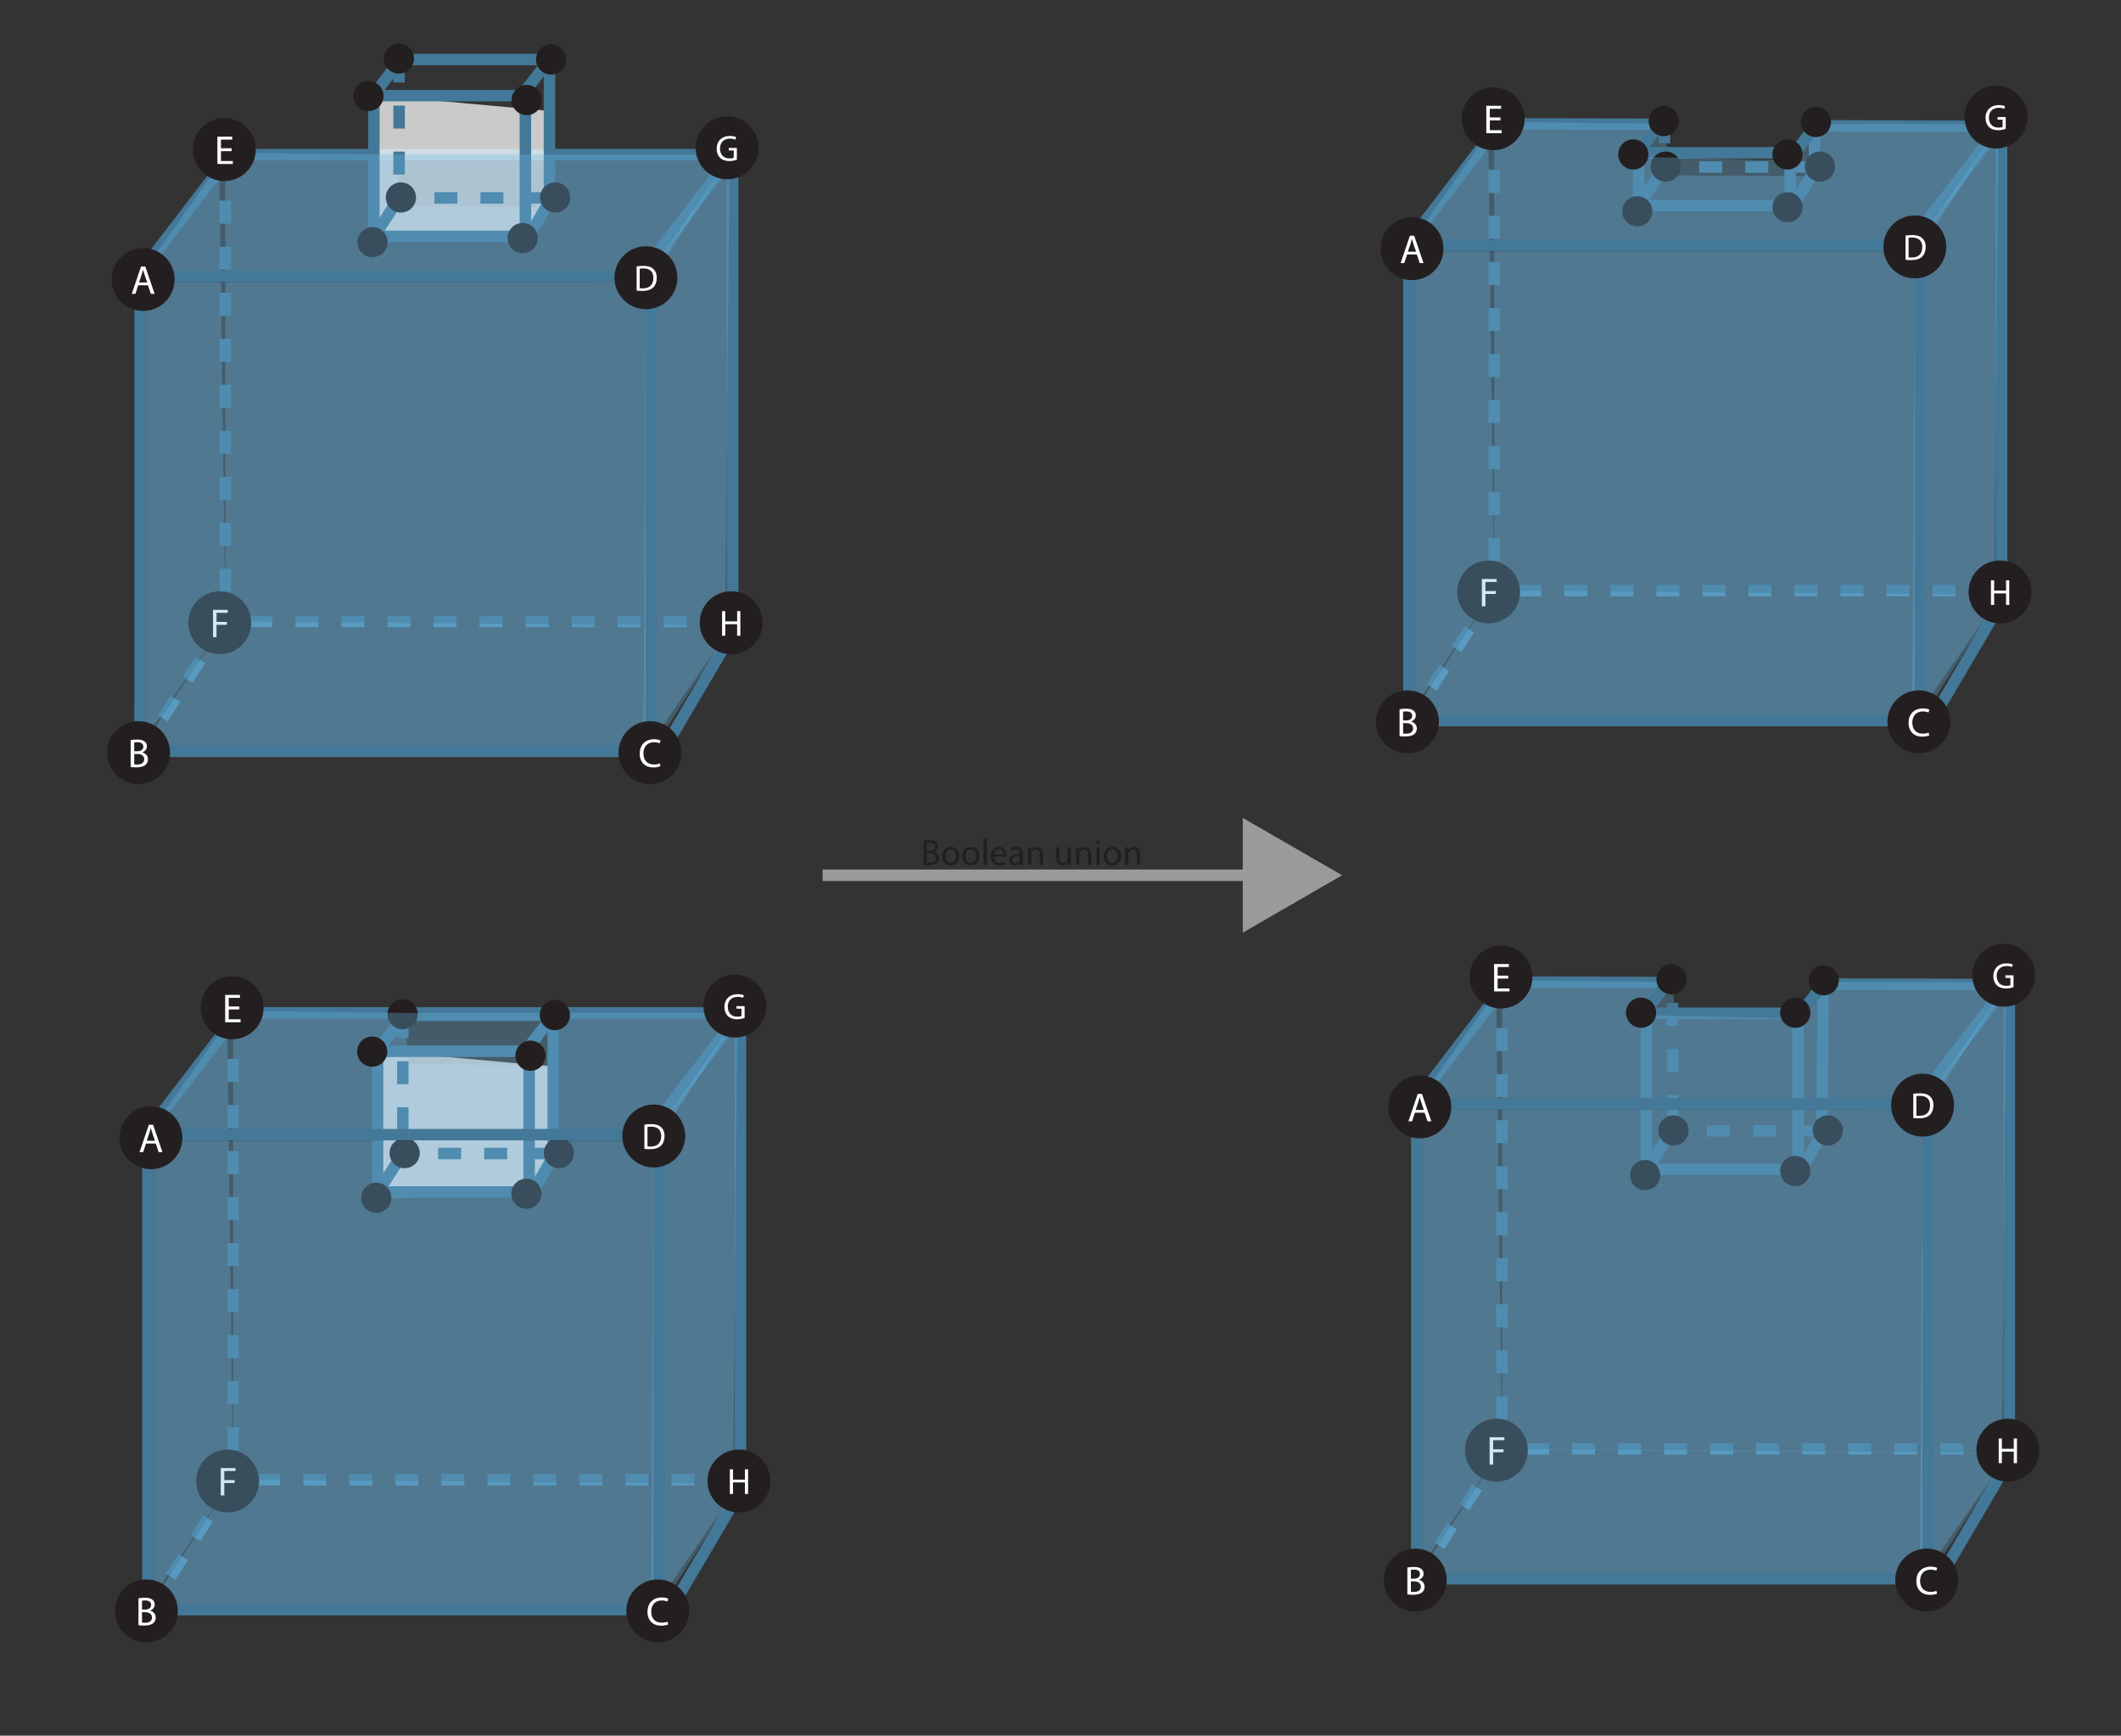 <?xml version="1.0" encoding="UTF-8"?>
<svg id="Solid" xmlns="http://www.w3.org/2000/svg" viewBox="0 0 522.58 427.6">
  <rect x="0" y="0" width="522.58" height="427.6" fill="#333333" stroke="none"/>
  <defs>
    <style>
      .cls-1 {
        fill: #231f20;
      }

      .cls-2 {
        fill: #6dbae7;
        opacity: .31;
      }

      .cls-3, .cls-4 {
        fill: #fff;
      }

      .cls-5 {
        stroke: #9b9a9a;
      }

      .cls-5, .cls-6, .cls-7, .cls-8 {
        fill: none;
      }

      .cls-5, .cls-7, .cls-8 {
        stroke-miterlimit: 10;
        stroke-width: 2.83px;
      }

      .cls-9 {
        fill: #9b9a9a;
      }

      .cls-7, .cls-8 {
        stroke: #437898;
      }

      .cls-4 {
        opacity: .74;
      }

      .cls-8 {
        stroke-dasharray: 5.67;
      }
    </style>
  </defs>
  <g>
    <polyline class="cls-2" points="54.02 37.6 54.02 37.6 55.52 153.1 33.07 185.74 34.52 68.1 56.02 37.6"/>
    <polygon class="cls-2" points="55.52 38.1 55.52 153.1 181.52 154.1 179.55 37.06 135.78 39.03 135.78 51.03 98.78 50.77 97.52 38.1 55.52 38.1"/>
    <line class="cls-7" x1="180.52" y1="38.1" x2="55.52" y2="38.1"/>
    <line class="cls-7" x1="157.52" y1="68.1" x2="180.52" y2="38.1"/>
    <line class="cls-7" x1="161.52" y1="188.1" x2="181.52" y2="154.1"/>
    <line class="cls-7" x1="180.52" y1="38.1" x2="180.52" y2="154.1"/>
    <line class="cls-8" x1="55.52" y1="38.1" x2="55.52" y2="153.1"/>
    <line class="cls-7" x1="34.28" y1="67.55" x2="57.28" y2="37.55"/>
    <line class="cls-8" x1="180.52" y1="153.1" x2="53.52" y2="153.1"/>
    <polyline class="cls-8" points="55.52 153.1 35.52 184.1 55.52 153.1"/>
    <g>
      <line class="cls-7" x1="135.38" y1="14.67" x2="98.33" y2="14.67"/>
      <polygon class="cls-4" points="92.04 23.4 91.78 59.65 129.75 59.12 136.78 48.65 135.78 27.37 92.04 23.4"/>
      <line class="cls-7" x1="128.56" y1="23.56" x2="135.38" y2="14.67"/>
      <line class="cls-7" x1="129.75" y1="59.12" x2="135.68" y2="49.05"/>
      <line class="cls-7" x1="135.38" y1="14.67" x2="135.38" y2="49.05"/>
      <line class="cls-8" x1="98.33" y1="14.67" x2="98.33" y2="48.75"/>
      <line class="cls-7" x1="92.04" y1="23.4" x2="98.86" y2="14.5"/>
      <line class="cls-8" x1="135.38" y1="48.75" x2="97.74" y2="48.75"/>
      <polyline class="cls-8" points="98.33 48.75 92.41 57.94 98.33 48.75"/>
      <rect class="cls-7" x="92.11" y="23.56" width="37.34" height="34.67"/>
      <circle class="cls-1" cx="98.28" cy="14.41" r="3.72"/>
      <circle class="cls-1" cx="136.78" cy="48.65" r="3.72"/>
      <circle class="cls-1" cx="128.78" cy="58.65" r="3.72"/>
      <circle class="cls-1" cx="91.78" cy="59.65" r="3.72"/>
      <circle class="cls-1" cx="98.78" cy="48.65" r="3.72"/>
      <circle class="cls-1" cx="129.78" cy="24.65" r="3.72"/>
      <circle class="cls-1" cx="90.78" cy="23.65" r="3.72"/>
      <circle class="cls-1" cx="135.78" cy="14.65" r="3.72"/>
    </g>
    <path class="cls-2" d="M34.52,68.1l125.5,1.5,20.5-31.5h-83l-41.5-.5-21.5,30.5Z"/>
    <polyline class="cls-2" points="34.15 185.42 55.52 153.1 180.52 154.1 160.52 185.1"/>
    <polygon class="cls-2" points="159.15 68.42 179.74 39.03 178.69 156.62 158.53 185.63 159.15 68.42"/>
    <g>
      <circle class="cls-1" cx="180.15" cy="153.42" r="7.75"/>
      <path class="cls-3" d="M178.69,150.55v2.54h2.93v-2.54h.79v6.07h-.79v-2.84h-2.93v2.84h-.78v-6.07h.78Z"/>
    </g>
    <g>
      <circle class="cls-1" cx="54.15" cy="153.42" r="7.75"/>
      <path class="cls-3" d="M52.48,150.24h3.63v.73h-2.76v2.24h2.55v.72h-2.55v3.05h-.87v-6.74Z"/>
    </g>
    <rect class="cls-2" x="36.02" y="69.6" width="124" height="115"/>
    <rect class="cls-7" x="34.52" y="68.1" width="126" height="117"/>
    <g>
      <circle class="cls-1" cx="55.27" cy="36.85" r="7.75"/>
      <path class="cls-3" d="M57.06,37.24h-2.62v2.43h2.92v.73h-3.79v-6.74h3.64v.73h-2.77v2.13h2.62v.72Z"/>
    </g>
    <g>
      <circle class="cls-1" cx="179.15" cy="36.42" r="7.75"/>
      <path class="cls-3" d="M181.55,39.35c-.35.13-1.04.33-1.86.33-.92,0-1.67-.23-2.27-.8-.52-.5-.85-1.31-.85-2.26,0-1.81,1.25-3.13,3.29-3.13.7,0,1.25.15,1.51.28l-.19.64c-.32-.14-.73-.26-1.34-.26-1.48,0-2.44.92-2.44,2.44s.93,2.45,2.34,2.45c.51,0,.86-.07,1.04-.16v-1.81h-1.23v-.63h2v2.92Z"/>
    </g>
    <g>
      <circle class="cls-1" cx="35.27" cy="68.85" r="7.75"/>
      <path class="cls-3" d="M34.06,70.28l-.7,2.12h-.9l2.29-6.74h1.05l2.3,6.74h-.93l-.72-2.12h-2.39ZM36.27,69.6l-.66-1.94c-.15-.44-.25-.84-.35-1.23h-.02c-.1.4-.21.81-.34,1.22l-.66,1.95h2.03Z"/>
    </g>
    <g>
      <circle class="cls-1" cx="160.15" cy="185.42" r="7.75"/>
      <path class="cls-3" d="M162.72,188.75c-.32.16-.96.32-1.78.32-1.9,0-3.33-1.2-3.33-3.41s1.43-3.54,3.52-3.54c.84,0,1.37.18,1.6.3l-.21.71c-.33-.16-.8-.28-1.36-.28-1.58,0-2.63,1.01-2.63,2.78,0,1.65.95,2.71,2.59,2.71.53,0,1.07-.11,1.42-.28l.18.69Z"/>
    </g>
    <g>
      <circle class="cls-1" cx="34.15" cy="185.42" r="7.75"/>
      <path class="cls-3" d="M32.2,182.33c.38-.08.98-.14,1.59-.14.87,0,1.43.15,1.85.49.35.26.56.66.56,1.19,0,.65-.43,1.22-1.14,1.48v.02c.64.16,1.39.69,1.39,1.69,0,.58-.23,1.02-.57,1.35-.47.43-1.23.63-2.33.63-.6,0-1.06-.04-1.35-.08v-6.63ZM33.07,185.08h.79c.92,0,1.46-.48,1.46-1.13,0-.79-.6-1.1-1.48-1.1-.4,0-.63.03-.77.06v2.17ZM33.07,188.31c.17.03.42.04.73.04.9,0,1.73-.33,1.73-1.31,0-.92-.79-1.3-1.74-1.3h-.72v2.57Z"/>
    </g>
    <g>
      <circle class="cls-1" cx="159.15" cy="68.42" r="7.75"/>
      <path class="cls-3" d="M156.84,65.63c.48-.07,1.04-.13,1.67-.13,1.13,0,1.93.26,2.46.76.54.5.85,1.2.85,2.18s-.31,1.8-.87,2.36c-.57.57-1.5.87-2.68.87-.56,0-1.03-.03-1.42-.07v-5.97ZM157.62,71c.2.04.49.04.79.04,1.67,0,2.58-.94,2.58-2.58,0-1.43-.8-2.34-2.46-2.34-.41,0-.71.04-.92.08v4.79Z"/>
    </g>
  </g>
  <g>
    <polyline class="cls-2" points="366.65 30.01 366.65 30.01 368.15 145.51 345.7 178.15 347.15 60.51 368.65 30.01"/>
    <polygon class="cls-2" points="368.15 30.51 368.15 145.51 494.15 146.51 492.18 29.47 448.41 31.44 448.41 43.43 411.41 43.18 410.15 30.51 368.15 30.51"/>
    <line class="cls-7" x1="410.18" y1="30.63" x2="368.15" y2="30.51"/>
    <line class="cls-7" x1="470.15" y1="60.51" x2="493.15" y2="30.51"/>
    <line class="cls-7" x1="474.15" y1="180.51" x2="494.15" y2="146.51"/>
    <line class="cls-7" x1="493.15" y1="30.51" x2="493.15" y2="146.51"/>
    <line class="cls-8" x1="368.15" y1="30.51" x2="368.15" y2="145.51"/>
    <line class="cls-7" x1="346.91" y1="59.96" x2="369.91" y2="29.96"/>
    <line class="cls-8" x1="493.15" y1="145.51" x2="366.15" y2="145.51"/>
    <polyline class="cls-8" points="368.15 145.51 348.15 176.51 368.15 145.51"/>
    <line class="cls-7" x1="490.53" y1="31.11" x2="448.5" y2="30.99"/>
    <g>
      <line class="cls-7" x1="441.38" y1="51.53" x2="447.31" y2="41.45"/>
      <line class="cls-7" x1="447.18" y1="28.63" x2="447.01" y2="41.45"/>
      <line class="cls-8" x1="410.18" y1="29.63" x2="409.97" y2="41.16"/>
      <line class="cls-8" x1="447.01" y1="41.16" x2="409.37" y2="41.16"/>
      <polyline class="cls-8" points="409.97 41.16 404.04 50.34 409.97 41.16"/>
      <rect class="cls-7" x="403.74" y="37.63" width="37.34" height="13.01"/>
      <circle class="cls-1" cx="448.41" cy="41.05" r="3.72"/>
      <circle class="cls-1" cx="440.41" cy="51.05" r="3.72"/>
      <circle class="cls-1" cx="403.41" cy="52.05" r="3.72"/>
      <circle class="cls-1" cx="410.41" cy="41.05" r="3.72"/>
      <path class="cls-2" d="M347.15,60.51l125.5,1.5,20.5-31.5h-44.01c-2.28,3.01-4.55,6.02-6.83,9.03-12.97-.3-25.93-.59-38.9-.89l6.74-8.14-41.5-.5-21.5,30.5Z"/>
      <line class="cls-7" x1="402.67" y1="38.8" x2="409.49" y2="29.91"/>
      <line class="cls-7" x1="441.19" y1="38.97" x2="448.01" y2="30.08"/>
      <circle class="cls-1" cx="409.91" cy="29.82" r="3.72"/>
      <circle class="cls-1" cx="440.41" cy="38.05" r="3.72"/>
      <circle class="cls-1" cx="402.41" cy="38.05" r="3.72"/>
      <circle class="cls-1" cx="447.41" cy="30.05" r="3.72"/>
    </g>
    <polyline class="cls-2" points="346.78 177.83 368.15 145.51 493.15 146.51 473.15 177.51"/>
    <polygon class="cls-2" points="471.78 60.83 492.37 31.44 491.32 149.02 471.16 178.04 471.78 60.83"/>
    <g>
      <circle class="cls-1" cx="492.78" cy="145.83" r="7.75"/>
      <path class="cls-3" d="M491.32,142.96v2.54h2.94v-2.54h.79v6.07h-.79v-2.84h-2.94v2.84h-.78v-6.07h.78Z"/>
    </g>
    <g>
      <circle class="cls-1" cx="366.78" cy="145.83" r="7.75"/>
      <path class="cls-3" d="M365.11,142.64h3.63v.73h-2.76v2.24h2.55v.72h-2.55v3.05h-.87v-6.74Z"/>
    </g>
    <rect class="cls-2" x="348.65" y="62.01" width="124" height="115"/>
    <rect class="cls-7" x="347.15" y="60.51" width="126" height="117"/>
    <g>
      <circle class="cls-1" cx="367.9" cy="29.26" r="7.75"/>
      <path class="cls-3" d="M369.69,29.65h-2.62v2.43h2.92v.73h-3.79v-6.74h3.64v.73h-2.77v2.13h2.62v.72Z"/>
    </g>
    <g>
      <circle class="cls-1" cx="491.78" cy="28.83" r="7.75"/>
      <path class="cls-3" d="M494.18,31.75c-.35.13-1.04.33-1.86.33-.92,0-1.67-.23-2.27-.8-.52-.5-.85-1.31-.85-2.26,0-1.81,1.25-3.13,3.29-3.13.7,0,1.25.15,1.51.28l-.19.64c-.32-.14-.73-.26-1.34-.26-1.48,0-2.44.92-2.44,2.44s.93,2.45,2.34,2.45c.51,0,.86-.07,1.04-.16v-1.81h-1.23v-.63h2v2.92Z"/>
    </g>
    <g>
      <circle class="cls-1" cx="347.9" cy="61.26" r="7.75"/>
      <path class="cls-3" d="M346.69,62.69l-.7,2.12h-.9l2.29-6.74h1.05l2.3,6.74h-.93l-.72-2.12h-2.39ZM348.9,62.01l-.66-1.94c-.15-.44-.25-.84-.35-1.23h-.02c-.1.4-.21.81-.34,1.22l-.66,1.95h2.03Z"/>
    </g>
    <g>
      <circle class="cls-1" cx="472.78" cy="177.83" r="7.75"/>
      <path class="cls-3" d="M475.35,181.16c-.32.16-.96.32-1.78.32-1.9,0-3.33-1.2-3.33-3.41s1.43-3.54,3.52-3.54c.84,0,1.37.18,1.6.3l-.21.71c-.33-.16-.8-.28-1.36-.28-1.58,0-2.63,1.01-2.63,2.78,0,1.65.95,2.71,2.59,2.71.53,0,1.07-.11,1.42-.28l.18.69Z"/>
    </g>
    <g>
      <circle class="cls-1" cx="346.78" cy="177.83" r="7.75"/>
      <path class="cls-3" d="M344.83,174.73c.38-.08.98-.14,1.59-.14.87,0,1.43.15,1.85.49.35.26.56.66.56,1.19,0,.65-.43,1.22-1.14,1.48v.02c.64.16,1.39.69,1.39,1.69,0,.58-.23,1.02-.57,1.35-.47.43-1.23.63-2.33.63-.6,0-1.06-.04-1.35-.08v-6.63ZM345.7,177.49h.79c.92,0,1.46-.48,1.46-1.13,0-.79-.6-1.1-1.48-1.1-.4,0-.63.03-.77.06v2.17ZM345.7,180.72c.17.03.42.04.73.04.9,0,1.73-.33,1.73-1.31,0-.92-.79-1.3-1.74-1.3h-.72v2.57Z"/>
    </g>
    <g>
      <circle class="cls-1" cx="471.78" cy="60.83" r="7.75"/>
      <path class="cls-3" d="M469.47,58.04c.48-.07,1.04-.13,1.67-.13,1.13,0,1.93.26,2.46.76.54.5.86,1.2.86,2.18s-.31,1.8-.87,2.36c-.57.57-1.5.87-2.68.87-.56,0-1.03-.03-1.42-.07v-5.97ZM470.25,63.4c.2.04.49.04.79.04,1.67,0,2.58-.94,2.58-2.58,0-1.43-.8-2.34-2.46-2.34-.41,0-.71.04-.92.08v4.79Z"/>
    </g>
  </g>
  <g>
    <polyline class="cls-2" points="55.94 249.04 55.94 249.04 57.44 364.54 34.99 397.18 36.44 279.54 57.94 249.04"/>
    <polygon class="cls-2" points="57.44 249.54 57.44 364.54 183.44 365.54 181.47 248.49 137.7 250.46 137.7 262.46 100.7 262.21 99.44 249.54 57.44 249.54"/>
    <line class="cls-7" x1="182.44" y1="249.54" x2="57.44" y2="249.54"/>
    <line class="cls-7" x1="159.44" y1="279.54" x2="182.44" y2="249.54"/>
    <line class="cls-7" x1="163.44" y1="399.54" x2="183.44" y2="365.54"/>
    <line class="cls-7" x1="182.44" y1="249.54" x2="182.44" y2="365.54"/>
    <line class="cls-8" x1="57.44" y1="249.54" x2="57.44" y2="364.54"/>
    <line class="cls-7" x1="36.2" y1="278.98" x2="59.2" y2="248.98"/>
    <line class="cls-8" x1="182.44" y1="364.54" x2="55.44" y2="364.54"/>
    <polyline class="cls-8" points="57.44 364.54 37.44 395.54 57.44 364.54"/>
    <g>
      <line class="cls-7" x1="136.3" y1="250.1" x2="99.25" y2="250.1"/>
      <polygon class="cls-4" points="92.96 258.83 92.7 295.08 130.67 294.56 137.7 284.08 136.7 262.8 92.96 258.83"/>
      <line class="cls-7" x1="129.48" y1="258.99" x2="136.3" y2="250.1"/>
      <line class="cls-7" x1="130.67" y1="294.56" x2="136.59" y2="284.48"/>
      <line class="cls-7" x1="136.3" y1="250.1" x2="136.3" y2="284.48"/>
      <line class="cls-8" x1="99.25" y1="250.1" x2="99.25" y2="284.18"/>
      <line class="cls-7" x1="92.96" y1="258.83" x2="99.77" y2="249.94"/>
      <line class="cls-8" x1="136.3" y1="284.18" x2="98.66" y2="284.18"/>
      <polyline class="cls-8" points="99.25 284.18 93.32 293.37 99.25 284.18"/>
      <rect class="cls-7" x="93.03" y="258.99" width="37.34" height="34.67"/>
      <circle class="cls-1" cx="99.2" cy="249.85" r="3.72"/>
      <circle class="cls-1" cx="137.7" cy="284.08" r="3.72"/>
      <circle class="cls-1" cx="129.7" cy="294.08" r="3.72"/>
      <circle class="cls-1" cx="92.7" cy="295.08" r="3.72"/>
      <path class="cls-2" d="M36.44,279.54l125.5,1.5,20.5-31.5h-83l-41.5-.5-21.5,30.5Z"/>
      <circle class="cls-1" cx="99.7" cy="284.08" r="3.72"/>
      <circle class="cls-1" cx="130.7" cy="260.08" r="3.72"/>
      <circle class="cls-1" cx="91.7" cy="259.08" r="3.72"/>
      <circle class="cls-1" cx="136.7" cy="250.08" r="3.72"/>
    </g>
    <polyline class="cls-2" points="36.07 396.86 57.44 364.54 182.44 365.54 162.44 396.54"/>
    <polygon class="cls-2" points="161.07 279.86 181.66 250.46 180.6 368.05 160.45 397.07 161.07 279.86"/>
    <g>
      <circle class="cls-1" cx="182.07" cy="364.86" r="7.75"/>
      <path class="cls-3" d="M180.6,361.98v2.54h2.93v-2.54h.79v6.07h-.79v-2.84h-2.93v2.84h-.78v-6.07h.78Z"/>
    </g>
    <g>
      <circle class="cls-1" cx="56.07" cy="364.86" r="7.75"/>
      <path class="cls-3" d="M54.39,361.67h3.63v.73h-2.76v2.24h2.55v.72h-2.55v3.05h-.87v-6.74Z"/>
    </g>
    <rect class="cls-2" x="37.94" y="281.04" width="124" height="115"/>
    <rect class="cls-7" x="36.44" y="279.54" width="126" height="117"/>
    <g>
      <circle class="cls-1" cx="57.19" cy="248.29" r="7.75"/>
      <path class="cls-3" d="M58.97,248.68h-2.62v2.43h2.92v.73h-3.79v-6.74h3.64v.73h-2.77v2.13h2.62v.72Z"/>
    </g>
    <g>
      <circle class="cls-1" cx="181.07" cy="247.86" r="7.75"/>
      <path class="cls-3" d="M183.46,250.78c-.35.12-1.04.33-1.86.33-.92,0-1.67-.23-2.27-.8-.52-.5-.85-1.31-.85-2.26,0-1.81,1.25-3.13,3.29-3.13.7,0,1.25.15,1.51.28l-.19.64c-.32-.14-.73-.26-1.34-.26-1.48,0-2.44.92-2.44,2.44s.93,2.45,2.34,2.45c.51,0,.86-.07,1.04-.16v-1.81h-1.23v-.63h2v2.92Z"/>
    </g>
    <g>
      <circle class="cls-1" cx="37.19" cy="280.29" r="7.75"/>
      <path class="cls-3" d="M35.98,281.72l-.7,2.12h-.9l2.29-6.74h1.05l2.3,6.74h-.93l-.72-2.12h-2.39ZM38.18,281.04l-.66-1.94c-.15-.44-.25-.84-.35-1.23h-.02c-.1.4-.21.81-.34,1.22l-.66,1.95h2.03Z"/>
    </g>
    <g>
      <circle class="cls-1" cx="162.07" cy="396.86" r="7.75"/>
      <path class="cls-3" d="M164.64,400.18c-.32.16-.96.32-1.78.32-1.9,0-3.33-1.2-3.33-3.41s1.43-3.54,3.52-3.54c.84,0,1.37.18,1.6.3l-.21.71c-.33-.16-.8-.28-1.36-.28-1.58,0-2.63,1.01-2.63,2.78,0,1.65.95,2.71,2.59,2.71.53,0,1.07-.11,1.42-.28l.18.69Z"/>
    </g>
    <g>
      <circle class="cls-1" cx="36.07" cy="396.86" r="7.75"/>
      <path class="cls-3" d="M34.12,393.76c.38-.08.98-.14,1.59-.14.87,0,1.43.15,1.85.49.35.26.56.66.56,1.19,0,.65-.43,1.22-1.14,1.48v.02c.64.16,1.39.69,1.39,1.69,0,.58-.23,1.02-.57,1.35-.47.43-1.23.63-2.33.63-.6,0-1.06-.04-1.35-.08v-6.63ZM34.99,396.52h.79c.92,0,1.46-.48,1.46-1.13,0-.79-.6-1.1-1.48-1.1-.4,0-.63.03-.77.06v2.17ZM34.99,399.75c.17.03.42.04.73.04.9,0,1.73-.33,1.73-1.31,0-.92-.79-1.3-1.74-1.3h-.72v2.57Z"/>
    </g>
    <g>
      <circle class="cls-1" cx="161.07" cy="279.86" r="7.75"/>
      <path class="cls-3" d="M158.76,277.06c.48-.07,1.04-.13,1.67-.13,1.12,0,1.93.26,2.46.76.54.5.85,1.2.85,2.18s-.31,1.8-.87,2.36c-.57.57-1.5.87-2.68.87-.56,0-1.03-.03-1.42-.07v-5.97ZM159.54,282.43c.2.04.49.04.79.04,1.67,0,2.58-.94,2.58-2.57,0-1.43-.8-2.34-2.46-2.34-.41,0-.71.04-.92.08v4.79Z"/>
    </g>
  </g>
  <g>
    <polyline class="cls-2" points="368.57 241.44 368.57 241.44 370.07 356.94 347.62 389.58 349.07 271.94 370.57 241.44"/>
    <polygon class="cls-2" points="370.1 242.07 370.1 357.07 496.1 358.07 494.13 241.03 450.36 243 444.71 250.26 412.71 250.26 412.1 242.07 370.1 242.07"/>
    <line class="cls-7" x1="412.1" y1="242.07" x2="370.07" y2="241.94"/>
    <line class="cls-7" x1="472.07" y1="271.94" x2="495.07" y2="241.94"/>
    <line class="cls-7" x1="476.07" y1="391.94" x2="496.07" y2="357.94"/>
    <line class="cls-7" x1="495.07" y1="241.94" x2="495.07" y2="357.94"/>
    <line class="cls-8" x1="370.07" y1="241.94" x2="370.07" y2="356.94"/>
    <line class="cls-7" x1="348.83" y1="271.39" x2="371.83" y2="241.39"/>
    <line class="cls-8" x1="495.07" y1="356.94" x2="368.07" y2="356.94"/>
    <polyline class="cls-8" points="370.07 356.94 350.07 387.94 370.07 356.94"/>
    <line class="cls-7" x1="492.44" y1="242.54" x2="450.41" y2="242.42"/>
    <g>
      <line class="cls-7" x1="443.3" y1="288.96" x2="449.22" y2="278.89"/>
      <line class="cls-7" x1="449.18" y1="242.63" x2="448.93" y2="278.89"/>
      <line class="cls-8" x1="412.1" y1="247.07" x2="412.18" y2="277.63"/>
      <line class="cls-8" x1="448.93" y1="278.59" x2="411.29" y2="278.59"/>
      <polyline class="cls-8" points="411.88 278.59 405.96 287.78 411.88 278.59"/>
      <rect class="cls-7" x="405.66" y="249.63" width="37.34" height="38.44"/>
      <circle class="cls-1" cx="450.33" cy="278.49" r="3.72"/>
      <circle class="cls-1" cx="442.33" cy="288.49" r="3.72"/>
      <circle class="cls-1" cx="405.33" cy="289.49" r="3.72"/>
      <circle class="cls-1" cx="412.33" cy="278.49" r="3.72"/>
      <path class="cls-2" d="M349.07,271.94l125.5,1.5,20.5-31.5h-44.01c-2.28,3.01-4.55,6.02-6.83,9.03-12.97-.3-25.93-.59-38.9-.89l6.74-8.14-41.5-.5-21.5,30.5Z"/>
      <line class="cls-7" x1="404.59" y1="250.24" x2="411.4" y2="241.35"/>
      <line class="cls-7" x1="443.11" y1="250.4" x2="449.93" y2="241.51"/>
      <circle class="cls-1" cx="411.83" cy="241.25" r="3.72"/>
      <circle class="cls-1" cx="442.33" cy="249.49" r="3.72"/>
      <circle class="cls-1" cx="404.33" cy="249.49" r="3.72"/>
      <circle class="cls-1" cx="449.33" cy="241.49" r="3.72"/>
    </g>
    <polyline class="cls-2" points="348.7 389.26 370.07 356.94 495.07 357.94 475.07 388.94"/>
    <polygon class="cls-2" points="473.7 272.26 494.29 242.87 493.23 360.46 473.08 389.47 473.7 272.26"/>
    <g>
      <circle class="cls-1" cx="494.7" cy="357.26" r="7.75"/>
      <path class="cls-3" d="M493.23,354.39v2.54h2.93v-2.54h.79v6.07h-.79v-2.84h-2.93v2.84h-.78v-6.07h.78Z"/>
    </g>
    <g>
      <circle class="cls-1" cx="368.7" cy="357.26" r="7.75"/>
      <path class="cls-3" d="M367.02,354.08h3.63v.73h-2.76v2.24h2.55v.72h-2.55v3.05h-.87v-6.74Z"/>
    </g>
    <rect class="cls-2" x="350.57" y="273.44" width="124" height="115"/>
    <rect class="cls-7" x="349.07" y="271.94" width="126" height="117"/>
    <g>
      <circle class="cls-1" cx="369.82" cy="240.69" r="7.75"/>
      <path class="cls-3" d="M371.61,241.08h-2.62v2.43h2.92v.73h-3.79v-6.74h3.64v.73h-2.77v2.13h2.62v.72Z"/>
    </g>
    <g>
      <circle class="cls-1" cx="493.7" cy="240.26" r="7.75"/>
      <path class="cls-3" d="M496.1,243.19c-.35.13-1.04.33-1.86.33-.92,0-1.67-.23-2.27-.8-.52-.5-.85-1.31-.85-2.26,0-1.81,1.25-3.13,3.29-3.13.7,0,1.25.15,1.51.28l-.19.64c-.32-.14-.73-.26-1.34-.26-1.48,0-2.44.92-2.44,2.44s.93,2.45,2.34,2.45c.51,0,.86-.07,1.04-.16v-1.81h-1.23v-.63h2v2.92Z"/>
    </g>
    <g>
      <circle class="cls-1" cx="349.82" cy="272.69" r="7.75"/>
      <path class="cls-3" d="M348.61,274.12l-.7,2.12h-.9l2.29-6.74h1.05l2.3,6.74h-.93l-.72-2.12h-2.39ZM350.82,273.44l-.66-1.94c-.15-.44-.25-.84-.35-1.23h-.02c-.1.4-.21.81-.34,1.22l-.66,1.95h2.03Z"/>
    </g>
    <g>
      <circle class="cls-1" cx="474.7" cy="389.26" r="7.75"/>
      <path class="cls-3" d="M477.27,392.59c-.32.16-.96.32-1.78.32-1.9,0-3.33-1.2-3.33-3.41s1.43-3.54,3.52-3.54c.84,0,1.37.18,1.6.3l-.21.71c-.33-.16-.8-.28-1.36-.28-1.58,0-2.63,1.01-2.63,2.78,0,1.65.95,2.71,2.59,2.71.53,0,1.07-.11,1.42-.28l.18.69Z"/>
    </g>
    <g>
      <circle class="cls-1" cx="348.7" cy="389.26" r="7.75"/>
      <path class="cls-3" d="M346.75,386.17c.38-.08.98-.14,1.59-.14.87,0,1.43.15,1.85.49.35.26.56.66.56,1.19,0,.65-.43,1.22-1.14,1.48v.02c.64.16,1.39.69,1.39,1.69,0,.58-.23,1.02-.57,1.35-.47.43-1.23.63-2.33.63-.6,0-1.06-.04-1.35-.08v-6.63ZM347.62,388.92h.79c.92,0,1.46-.48,1.46-1.13,0-.79-.6-1.1-1.48-1.1-.4,0-.63.03-.77.06v2.17ZM347.62,392.15c.17.03.42.04.73.04.9,0,1.73-.33,1.73-1.31,0-.92-.79-1.3-1.74-1.3h-.72v2.57Z"/>
    </g>
    <g>
      <circle class="cls-1" cx="473.7" cy="272.26" r="7.75"/>
      <path class="cls-3" d="M471.39,269.47c.48-.07,1.04-.13,1.67-.13,1.13,0,1.93.26,2.46.76.54.5.85,1.2.85,2.18s-.31,1.8-.87,2.36c-.57.57-1.5.87-2.68.87-.56,0-1.03-.03-1.42-.07v-5.97ZM472.17,274.84c.2.04.49.04.79.04,1.67,0,2.58-.94,2.58-2.57,0-1.43-.8-2.34-2.46-2.34-.41,0-.71.04-.92.08v4.79Z"/>
    </g>
  </g>
  <g>
    <g>
      <line class="cls-5" x1="202.68" y1="215.63" x2="310.34" y2="215.63"/>
      <polygon class="cls-9" points="306.2 229.77 330.68 215.63 306.2 201.5 306.2 229.77"/>
    </g>
    <g>
      <rect class="cls-6" x="206.72" y="206.7" width="94.96" height="17.93"/>
      <path class="cls-1" d="M227.56,207.1c.34-.07.88-.13,1.43-.13.78,0,1.29.13,1.67.44.32.23.5.59.5,1.07,0,.58-.39,1.1-1.03,1.33v.02c.58.14,1.25.62,1.25,1.52,0,.52-.21.92-.51,1.21-.42.39-1.11.57-2.1.57-.54,0-.95-.04-1.21-.07v-5.97ZM228.34,209.59h.71c.83,0,1.31-.43,1.31-1.02,0-.71-.54-.99-1.33-.99-.36,0-.57.03-.69.05v1.95ZM228.34,212.5c.15.03.38.04.66.04.81,0,1.56-.3,1.56-1.18,0-.83-.71-1.17-1.57-1.17h-.65v2.31Z"/>
      <path class="cls-1" d="M236.39,210.88c0,1.61-1.12,2.31-2.17,2.31-1.18,0-2.09-.86-2.09-2.24,0-1.46.96-2.31,2.16-2.31s2.1.91,2.1,2.24ZM232.93,210.92c0,.95.55,1.67,1.32,1.67s1.32-.71,1.32-1.69c0-.74-.37-1.67-1.31-1.67s-1.34.86-1.34,1.69Z"/>
      <path class="cls-1" d="M241.33,210.88c0,1.61-1.12,2.31-2.17,2.31-1.18,0-2.09-.86-2.09-2.24,0-1.46.96-2.31,2.16-2.31s2.1.91,2.1,2.24ZM237.87,210.92c0,.95.55,1.67,1.32,1.67s1.32-.71,1.32-1.69c0-.74-.37-1.67-1.31-1.67s-1.34.86-1.34,1.69Z"/>
      <path class="cls-1" d="M242.32,206.7h.79v6.39h-.79v-6.39Z"/>
      <path class="cls-1" d="M244.89,211.05c.02,1.07.7,1.51,1.49,1.51.57,0,.91-.1,1.21-.22l.14.57c-.28.13-.76.27-1.45.27-1.34,0-2.14-.88-2.14-2.2s.77-2.35,2.04-2.35c1.42,0,1.8,1.25,1.8,2.05,0,.16-.02.29-.03.37h-3.06ZM247.21,210.49c0-.5-.21-1.29-1.1-1.29-.8,0-1.15.74-1.21,1.29h2.31Z"/>
      <path class="cls-1" d="M251.37,213.09l-.06-.55h-.03c-.24.34-.71.65-1.33.65-.88,0-1.33-.62-1.33-1.25,0-1.05.94-1.63,2.62-1.62v-.09c0-.36-.1-1.01-.99-1.01-.41,0-.83.13-1.13.32l-.18-.52c.36-.23.88-.39,1.43-.39,1.33,0,1.66.91,1.66,1.78v1.63c0,.38.02.75.07,1.04h-.72ZM251.25,210.87c-.86-.02-1.85.13-1.85.98,0,.51.34.76.75.76.57,0,.93-.36,1.05-.73.03-.08.04-.17.04-.25v-.76Z"/>
      <path class="cls-1" d="M253.3,209.91c0-.45,0-.82-.04-1.18h.7l.04.72h.02c.22-.41.72-.82,1.44-.82.6,0,1.54.36,1.54,1.86v2.6h-.79v-2.51c0-.7-.26-1.29-1.01-1.29-.52,0-.93.37-1.06.81-.04.1-.05.23-.05.37v2.62h-.79v-3.18Z"/>
      <path class="cls-1" d="M263.85,211.9c0,.45,0,.85.04,1.19h-.7l-.04-.71h-.02c-.21.35-.67.81-1.44.81-.68,0-1.5-.38-1.5-1.91v-2.55h.79v2.41c0,.83.25,1.39.97,1.39.53,0,.9-.37,1.04-.72.04-.12.07-.26.07-.41v-2.67h.79v3.17Z"/>
      <path class="cls-1" d="M265.16,209.91c0-.45,0-.82-.04-1.18h.7l.04.72h.02c.22-.41.72-.82,1.44-.82.6,0,1.54.36,1.54,1.86v2.6h-.79v-2.51c0-.7-.26-1.29-1.01-1.29-.52,0-.93.37-1.06.81-.04.1-.05.23-.05.37v2.62h-.79v-3.18Z"/>
      <path class="cls-1" d="M271.03,207.51c0,.27-.19.49-.5.49-.28,0-.48-.22-.48-.49s.21-.5.5-.5.49.22.49.5ZM270.15,213.09v-4.36h.79v4.36h-.79Z"/>
      <path class="cls-1" d="M276.2,210.88c0,1.61-1.12,2.31-2.17,2.31-1.18,0-2.09-.86-2.09-2.24,0-1.46.96-2.31,2.16-2.31s2.1.91,2.1,2.24ZM272.74,210.92c0,.95.55,1.67,1.32,1.67s1.32-.71,1.32-1.69c0-.74-.37-1.67-1.31-1.67s-1.34.86-1.34,1.69Z"/>
      <path class="cls-1" d="M277.2,209.91c0-.45,0-.82-.04-1.18h.7l.04.72h.02c.22-.41.72-.82,1.44-.82.6,0,1.54.36,1.54,1.86v2.6h-.79v-2.51c0-.7-.26-1.29-1.01-1.29-.52,0-.93.37-1.06.81-.04.1-.05.23-.05.37v2.62h-.79v-3.18Z"/>
    </g>
  </g>
</svg>